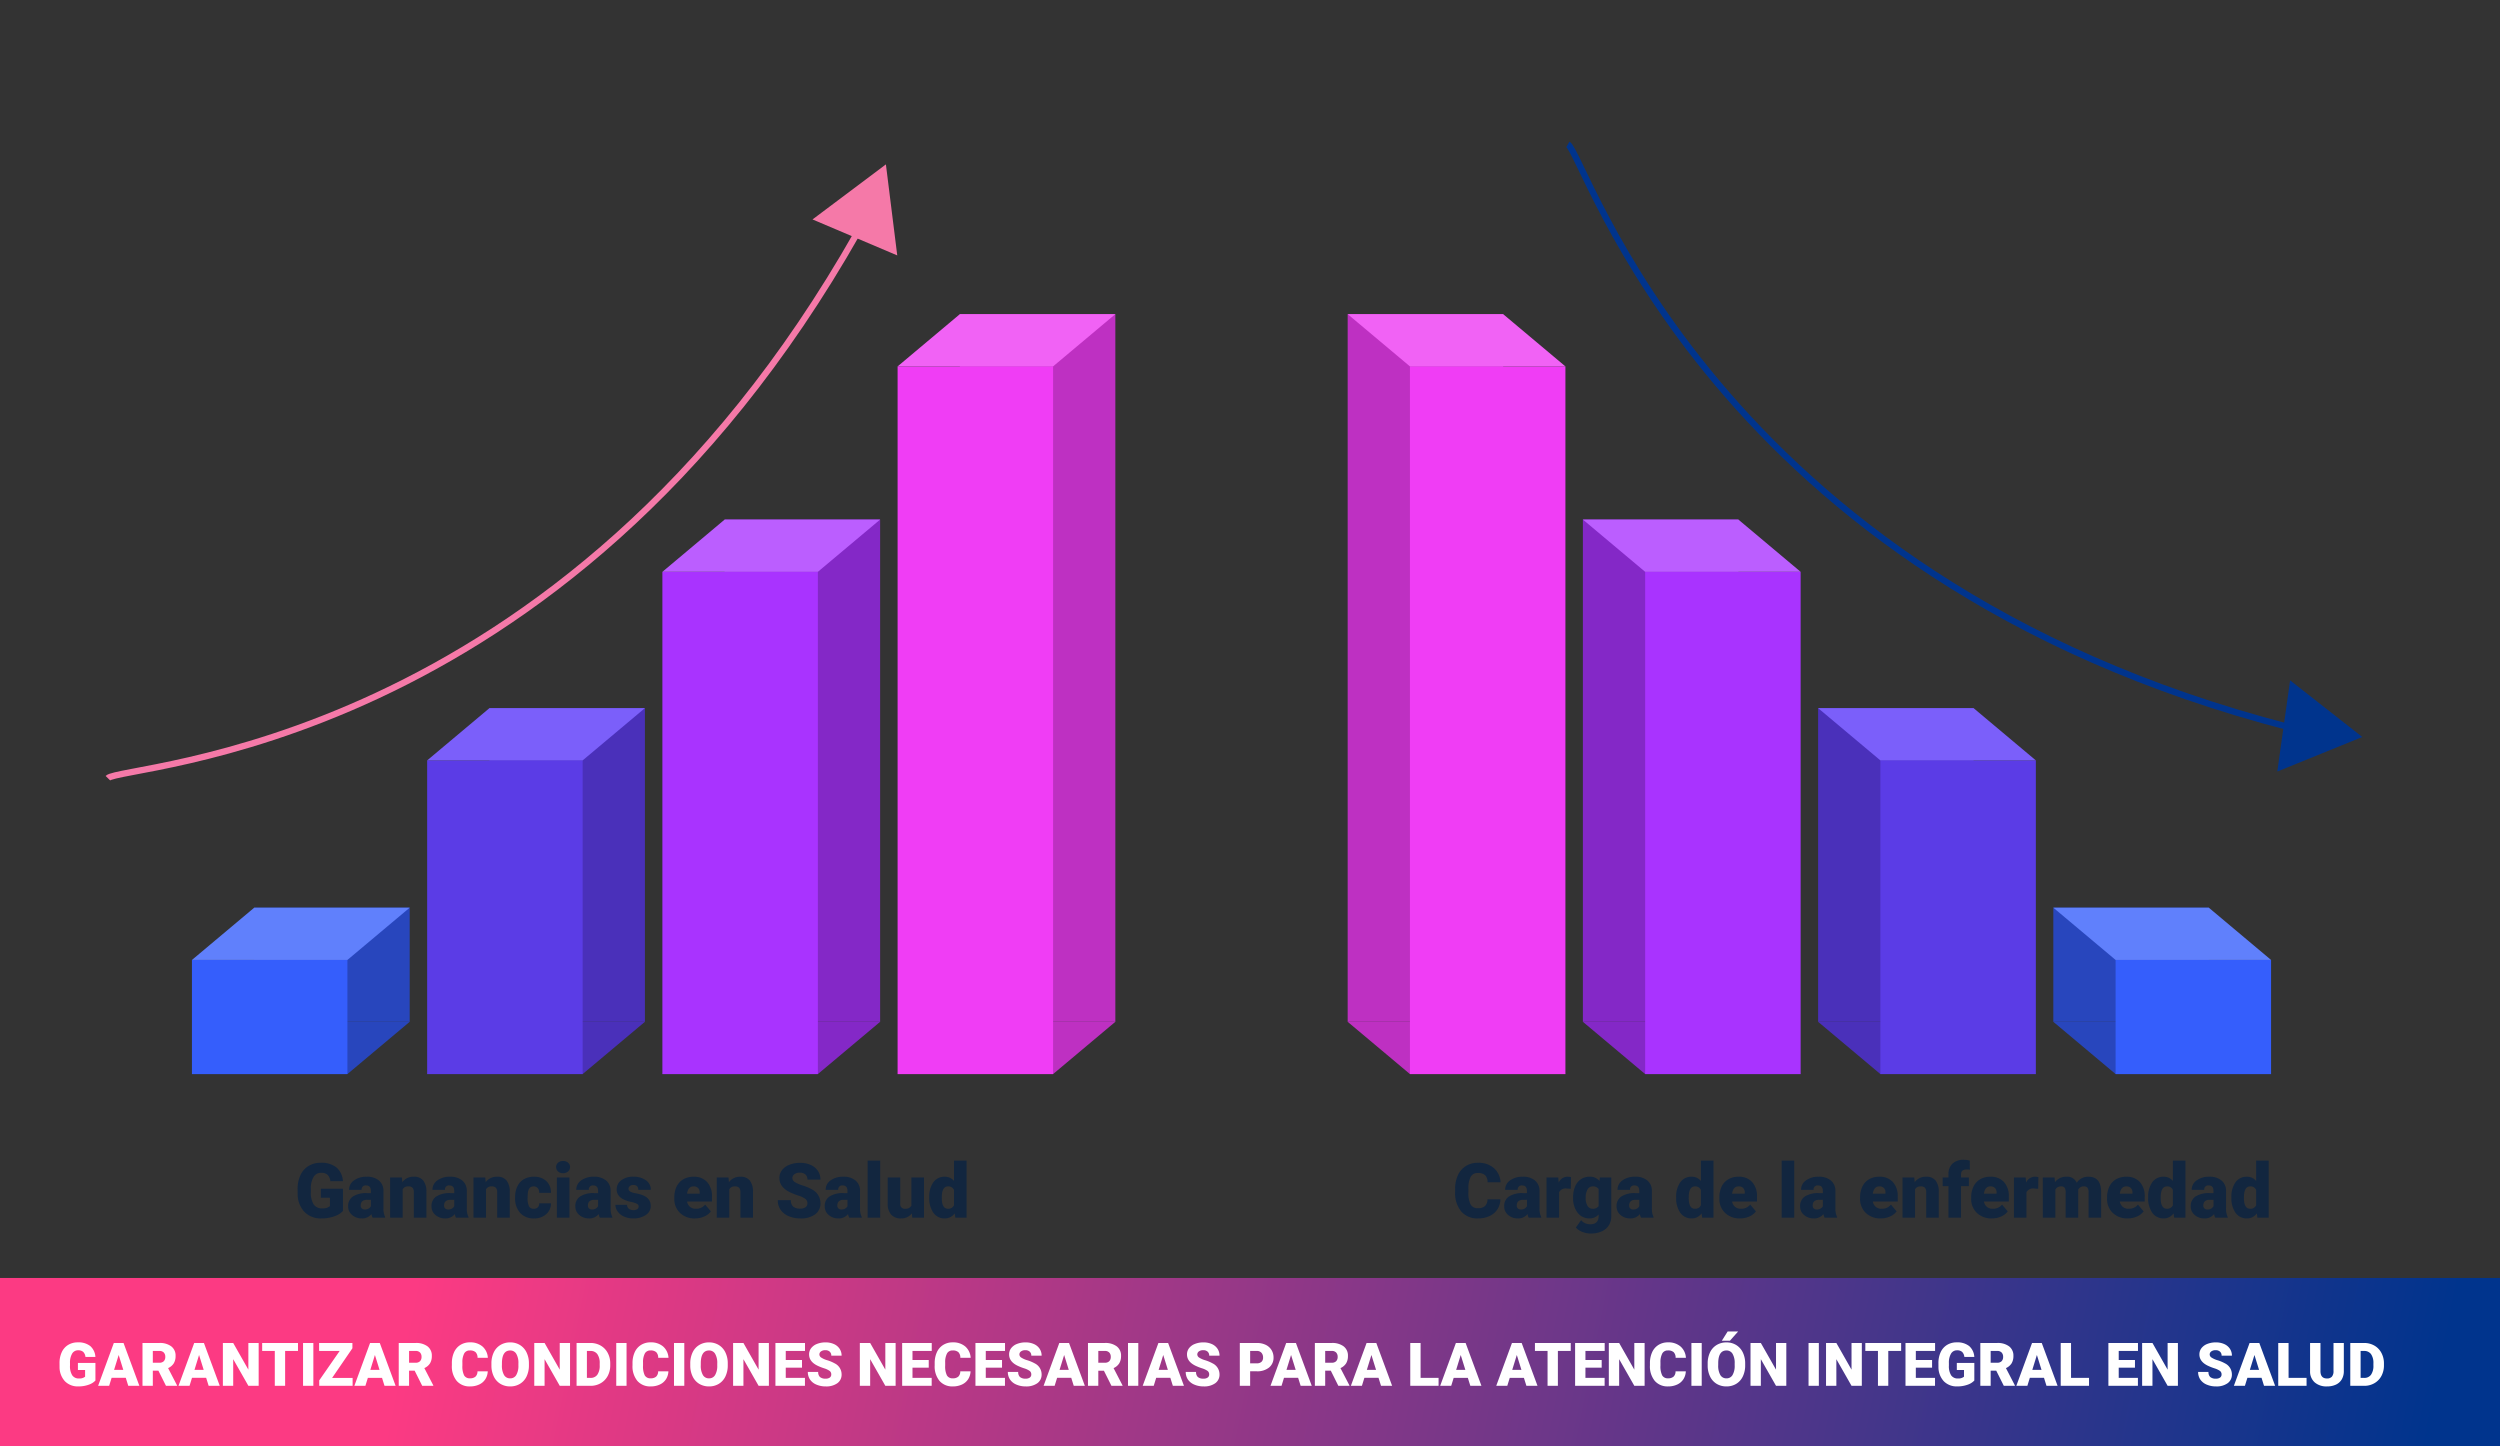 <svg xmlns="http://www.w3.org/2000/svg" xmlns:xlink="http://www.w3.org/1999/xlink" width="788" height="455.814" viewBox="0 0 788 455.814">
  <rect x="0" y="0" width="788" height="455.814" fill="#333333" stroke="none"/>
  <defs>
    <linearGradient id="linear-gradient" x1="0.971" y1="0.692" x2="0.16" y2="0.681" gradientUnits="objectBoundingBox">
      <stop offset="0" stop-color="#00348d"/>
      <stop offset="1" stop-color="#fc3a83"/>
    </linearGradient>
  </defs>
  <g id="Grupo_24237" data-name="Grupo 24237" transform="translate(-289 -552.186)">
    <g id="Grupo_23515" data-name="Grupo 23515" transform="translate(167.443 528.175)">
      <path id="Trazado_9161" data-name="Trazado 9161" d="M250.69,248.49H201.685l-19.628,16.476h49.005Z" transform="translate(0 97.592)" fill="#2846bd"/>
      <rect id="Rectángulo_5580" data-name="Rectángulo 5580" width="49.005" height="35.971" transform="translate(201.685 310.111)" fill="#2846bd"/>
      <rect id="Rectángulo_5581" data-name="Rectángulo 5581" width="49.005" height="35.971" transform="translate(182.057 326.587)" fill="#355efc"/>
      <path id="Trazado_9162" data-name="Trazado 9162" d="M250.69,228.257H201.685l-19.628,16.476h49.005Z" transform="translate(0 81.855)" fill="#6080fc"/>
      <path id="Trazado_9163" data-name="Trazado 9163" d="M292.393,248.49H243.388L223.76,264.965h49.005Z" transform="translate(32.438 97.592)" fill="#4a30ba"/>
      <rect id="Rectángulo_5582" data-name="Rectángulo 5582" width="49.005" height="98.869" transform="translate(275.826 247.213)" fill="#4a30ba"/>
      <rect id="Rectángulo_5583" data-name="Rectángulo 5583" width="49.005" height="98.869" transform="translate(256.198 263.688)" fill="#5b3ce6"/>
      <path id="Trazado_9164" data-name="Trazado 9164" d="M292.393,192.878H243.388L223.76,209.353h49.005Z" transform="translate(32.438 54.335)" fill="#7b5ffa"/>
      <path id="Trazado_9165" data-name="Trazado 9165" d="M334.1,248.49H285.091l-19.628,16.476h49.005Z" transform="translate(64.877 97.592)" fill="#8428c7"/>
      <rect id="Rectángulo_5584" data-name="Rectángulo 5584" width="49.005" height="158.306" transform="translate(349.968 187.776)" fill="#8428c7"/>
      <rect id="Rectángulo_5585" data-name="Rectángulo 5585" width="49.005" height="158.306" transform="translate(330.34 204.252)" fill="#a933ff"/>
      <path id="Trazado_9166" data-name="Trazado 9166" d="M334.1,159.446H285.091l-19.628,16.476h49.005Z" transform="translate(64.877 28.33)" fill="#bb5eff"/>
      <path id="Trazado_9167" data-name="Trazado 9167" d="M375.8,248.49H326.794l-19.628,16.476h49.005Z" transform="translate(97.315 97.592)" fill="#be30c2"/>
      <rect id="Rectángulo_5586" data-name="Rectángulo 5586" width="49.005" height="223.058" transform="translate(424.109 123.024)" fill="#be30c2"/>
      <rect id="Rectángulo_5587" data-name="Rectángulo 5587" width="49.005" height="223.058" transform="translate(404.481 139.5)" fill="#f03df5"/>
      <path id="Trazado_9168" data-name="Trazado 9168" d="M375.8,123.024H326.794L307.166,139.5h49.005Z" transform="translate(97.315 0)" fill="#f162f5"/>
    </g>
    <g id="Grupo_23516" data-name="Grupo 23516" transform="translate(713.785 651.199)">
      <path id="Trazado_9161-2" data-name="Trazado 9161" d="M182.057,248.49h49.005l19.628,16.476H201.685Z" transform="translate(40.367 -25.432)" fill="#2846bd"/>
      <rect id="Rectángulo_5580-2" data-name="Rectángulo 5580" width="49.005" height="35.971" transform="translate(222.424 187.087)" fill="#2846bd"/>
      <rect id="Rectángulo_5581-2" data-name="Rectángulo 5581" width="49.005" height="35.971" transform="translate(242.052 203.563)" fill="#355efc"/>
      <path id="Trazado_9162-2" data-name="Trazado 9162" d="M182.057,228.257h49.005l19.628,16.476H201.685Z" transform="translate(40.367 -41.17)" fill="#6080fc"/>
      <path id="Trazado_9163-2" data-name="Trazado 9163" d="M223.76,248.49h49.005l19.628,16.476H243.388Z" transform="translate(-75.477 -25.432)" fill="#4a30ba"/>
      <rect id="Rectángulo_5582-2" data-name="Rectángulo 5582" width="49.005" height="98.869" transform="translate(148.283 124.188)" fill="#4a30ba"/>
      <rect id="Rectángulo_5583-2" data-name="Rectángulo 5583" width="49.005" height="98.869" transform="translate(167.911 140.664)" fill="#5b3ce6"/>
      <path id="Trazado_9164-2" data-name="Trazado 9164" d="M223.76,192.878h49.005l19.628,16.476H243.388Z" transform="translate(-75.477 -68.689)" fill="#7b5ffa"/>
      <path id="Trazado_9165-2" data-name="Trazado 9165" d="M265.463,248.49h49.005L334.1,264.965H285.091Z" transform="translate(-191.321 -25.432)" fill="#8428c7"/>
      <rect id="Rectángulo_5584-2" data-name="Rectángulo 5584" width="49.005" height="158.305" transform="translate(74.141 64.752)" fill="#8428c7"/>
      <rect id="Rectángulo_5585-2" data-name="Rectángulo 5585" width="49.005" height="158.305" transform="translate(93.77 81.228)" fill="#a933ff"/>
      <path id="Trazado_9166-2" data-name="Trazado 9166" d="M265.463,159.446h49.005L334.1,175.922H285.091Z" transform="translate(-191.321 -94.694)" fill="#bb5eff"/>
      <path id="Trazado_9167-2" data-name="Trazado 9167" d="M307.166,248.49h49.005L375.8,264.965H326.794Z" transform="translate(-307.166 -25.432)" fill="#be30c2"/>
      <rect id="Rectángulo_5586-2" data-name="Rectángulo 5586" width="49.005" height="223.057" transform="translate(0 0)" fill="#be30c2"/>
      <rect id="Rectángulo_5587-2" data-name="Rectángulo 5587" width="49.005" height="223.057" transform="translate(19.628 16.476)" fill="#f03df5"/>
      <path id="Trazado_9168-2" data-name="Trazado 9168" d="M307.166,123.024h49.005L375.8,139.5H326.794Z" transform="translate(-307.166 -123.024)" fill="#f162f5"/>
    </g>
    <path id="Trazado_10422" data-name="Trazado 10422" d="M15.258-2.109A6.614,6.614,0,0,1,12.48-.41,11.979,11.979,0,0,1,8.473.234,7.146,7.146,0,0,1,3.117-1.816,8.3,8.3,0,0,1,.973-7.523L.961-9a10.182,10.182,0,0,1,.891-4.4A6.614,6.614,0,0,1,4.4-16.295a7.21,7.21,0,0,1,3.838-1.014,7.559,7.559,0,0,1,4.951,1.459A6.182,6.182,0,0,1,15.246-11.5H11.285a3.235,3.235,0,0,0-.914-2.039,2.949,2.949,0,0,0-1.992-.609,2.684,2.684,0,0,0-2.391,1.313,7.008,7.008,0,0,0-.855,3.75v1.031a6.86,6.86,0,0,0,.873,3.838A3.088,3.088,0,0,0,8.754-2.93a3.456,3.456,0,0,0,2.391-.715V-6.293H8.285V-9.117h6.973ZM24.609,0a4.459,4.459,0,0,1-.375-1.137A3.672,3.672,0,0,1,21.188.234,4.5,4.5,0,0,1,18.141-.85a3.45,3.45,0,0,1-1.254-2.725A3.546,3.546,0,0,1,18.41-6.691a7.761,7.761,0,0,1,4.43-1.055h1.219v-.668q0-1.746-1.512-1.746a1.233,1.233,0,0,0-1.406,1.383H17.191a3.546,3.546,0,0,1,1.564-2.988,6.569,6.569,0,0,1,3.99-1.148,5.764,5.764,0,0,1,3.832,1.184A4.115,4.115,0,0,1,28.02-8.484v5.613A5.748,5.748,0,0,0,28.559-.2V0ZM22.137-2.578a2.2,2.2,0,0,0,1.225-.316,1.983,1.983,0,0,0,.7-.715V-5.637H22.91q-2.062,0-2.062,1.852a1.131,1.131,0,0,0,.363.873A1.315,1.315,0,0,0,22.137-2.578Zm11.7-10.1.129,1.488a4.3,4.3,0,0,1,3.621-1.723,3.618,3.618,0,0,1,2.959,1.184,5.635,5.635,0,0,1,1.014,3.563V0H37.594V-8a2.14,2.14,0,0,0-.387-1.412A1.789,1.789,0,0,0,35.8-9.867a1.883,1.883,0,0,0-1.723.914V0H30.129V-12.68ZM50.883,0a4.459,4.459,0,0,1-.375-1.137A3.672,3.672,0,0,1,47.461.234,4.5,4.5,0,0,1,44.414-.85,3.45,3.45,0,0,1,43.16-3.574a3.546,3.546,0,0,1,1.523-3.117,7.761,7.761,0,0,1,4.43-1.055h1.219v-.668q0-1.746-1.512-1.746a1.233,1.233,0,0,0-1.406,1.383H43.465a3.546,3.546,0,0,1,1.564-2.988,6.569,6.569,0,0,1,3.99-1.148,5.764,5.764,0,0,1,3.832,1.184,4.115,4.115,0,0,1,1.441,3.246v5.613A5.748,5.748,0,0,0,54.832-.2V0ZM48.41-2.578a2.2,2.2,0,0,0,1.225-.316,1.983,1.983,0,0,0,.7-.715V-5.637H49.184q-2.062,0-2.062,1.852a1.131,1.131,0,0,0,.363.873A1.315,1.315,0,0,0,48.41-2.578Zm11.7-10.1.129,1.488a4.3,4.3,0,0,1,3.621-1.723,3.618,3.618,0,0,1,2.959,1.184,5.635,5.635,0,0,1,1.014,3.563V0H63.867V-8a2.14,2.14,0,0,0-.387-1.412,1.789,1.789,0,0,0-1.406-.451,1.883,1.883,0,0,0-1.723.914V0H56.4V-12.68Zm15.27,9.867a1.756,1.756,0,0,0,1.289-.451,1.654,1.654,0,0,0,.445-1.26h3.7A4.384,4.384,0,0,1,79.318-1.1,5.558,5.558,0,0,1,75.469.234,5.627,5.627,0,0,1,71.109-1.5a6.834,6.834,0,0,1-1.594-4.8v-.164a7.723,7.723,0,0,1,.709-3.393,5.162,5.162,0,0,1,2.045-2.262,6.1,6.1,0,0,1,3.164-.791,5.488,5.488,0,0,1,3.926,1.371,4.863,4.863,0,0,1,1.453,3.715h-3.7a2.168,2.168,0,0,0-.48-1.512,1.658,1.658,0,0,0-1.289-.527q-1.535,0-1.793,1.957A13.809,13.809,0,0,0,73.465-6.2a5.424,5.424,0,0,0,.457,2.648A1.582,1.582,0,0,0,75.375-2.812ZM86.648,0H82.688V-12.68h3.961Zm-4.2-15.949a1.763,1.763,0,0,1,.609-1.383,2.3,2.3,0,0,1,1.582-.539,2.3,2.3,0,0,1,1.582.539,1.763,1.763,0,0,1,.609,1.383,1.763,1.763,0,0,1-.609,1.383,2.3,2.3,0,0,1-1.582.539,2.3,2.3,0,0,1-1.582-.539A1.763,1.763,0,0,1,82.453-15.949ZM96.223,0a4.459,4.459,0,0,1-.375-1.137A3.672,3.672,0,0,1,92.8.234,4.5,4.5,0,0,1,89.754-.85,3.45,3.45,0,0,1,88.5-3.574a3.546,3.546,0,0,1,1.523-3.117,7.761,7.761,0,0,1,4.43-1.055h1.219v-.668q0-1.746-1.512-1.746a1.233,1.233,0,0,0-1.406,1.383H88.8a3.546,3.546,0,0,1,1.564-2.988,6.569,6.569,0,0,1,3.99-1.148,5.764,5.764,0,0,1,3.832,1.184,4.115,4.115,0,0,1,1.441,3.246v5.613A5.748,5.748,0,0,0,100.172-.2V0ZM93.75-2.578a2.2,2.2,0,0,0,1.225-.316,1.983,1.983,0,0,0,.7-.715V-5.637H94.523q-2.062,0-2.062,1.852a1.131,1.131,0,0,0,.363.873A1.315,1.315,0,0,0,93.75-2.578Zm14.707-.984a.912.912,0,0,0-.527-.809,8.021,8.021,0,0,0-2-.633,9.138,9.138,0,0,1-2.437-.861,4.083,4.083,0,0,1-1.465-1.295,3.092,3.092,0,0,1-.5-1.746,3.5,3.5,0,0,1,1.441-2.877,5.938,5.938,0,0,1,3.773-1.131,6.579,6.579,0,0,1,4.031,1.137,3.555,3.555,0,0,1,1.523,2.988h-3.961q0-1.523-1.605-1.523a1.591,1.591,0,0,0-1.043.346,1.07,1.07,0,0,0-.422.861.982.982,0,0,0,.516.855,4.872,4.872,0,0,0,1.646.539,14.228,14.228,0,0,1,1.986.5q2.859.984,2.859,3.527a3.321,3.321,0,0,1-1.541,2.824,6.758,6.758,0,0,1-3.99,1.09,6.9,6.9,0,0,1-2.906-.586,4.86,4.86,0,0,1-1.992-1.594,3.609,3.609,0,0,1-.715-2.121h3.691a1.526,1.526,0,0,0,.586,1.283,2.41,2.41,0,0,0,1.441.4,1.9,1.9,0,0,0,1.213-.328A1.05,1.05,0,0,0,108.457-3.562Zm17.766,3.8a6.518,6.518,0,0,1-4.723-1.74,6.009,6.009,0,0,1-1.8-4.529v-.328a7.787,7.787,0,0,1,.721-3.434,5.274,5.274,0,0,1,2.1-2.3,6.35,6.35,0,0,1,3.281-.814,5.489,5.489,0,0,1,4.219,1.658,6.516,6.516,0,0,1,1.547,4.623V-5.1h-7.852a2.846,2.846,0,0,0,.926,1.676,2.755,2.755,0,0,0,1.852.609,3.549,3.549,0,0,0,2.93-1.312l1.8,2.133a5.045,5.045,0,0,1-2.092,1.623A7.069,7.069,0,0,1,126.223.234Zm-.445-10.1q-1.734,0-2.062,2.3H127.7v-.3a1.956,1.956,0,0,0-.48-1.471A1.912,1.912,0,0,0,125.777-9.867Zm11-2.812.129,1.488a4.3,4.3,0,0,1,3.621-1.723,3.618,3.618,0,0,1,2.959,1.184A5.635,5.635,0,0,1,144.5-8.168V0h-3.961V-8a2.14,2.14,0,0,0-.387-1.412,1.789,1.789,0,0,0-1.406-.451,1.883,1.883,0,0,0-1.723.914V0h-3.949V-12.68Zm24.867,8.145a1.69,1.69,0,0,0-.639-1.406,7.938,7.938,0,0,0-2.244-1.043,21.53,21.53,0,0,1-2.625-1.043q-3.316-1.629-3.316-4.477a4.014,4.014,0,0,1,.826-2.5,5.344,5.344,0,0,1,2.338-1.687,9.1,9.1,0,0,1,3.4-.6,7.958,7.958,0,0,1,3.3.656,5.223,5.223,0,0,1,2.268,1.869A4.881,4.881,0,0,1,165.762-12h-4.1a2.063,2.063,0,0,0-.639-1.617,2.489,2.489,0,0,0-1.729-.574,2.807,2.807,0,0,0-1.74.486,1.492,1.492,0,0,0-.639,1.236,1.5,1.5,0,0,0,.7,1.189,8.867,8.867,0,0,0,2.473,1.1A15.147,15.147,0,0,1,163-8.953a4.884,4.884,0,0,1,2.766,4.395,4.166,4.166,0,0,1-1.687,3.516A7.506,7.506,0,0,1,159.445.234a9.184,9.184,0,0,1-3.756-.744,5.663,5.663,0,0,1-2.531-2.039,5.313,5.313,0,0,1-.85-2.982h4.125a2.617,2.617,0,0,0,.709,2.021,3.351,3.351,0,0,0,2.3.65,2.647,2.647,0,0,0,1.611-.439A1.45,1.45,0,0,0,161.648-4.535ZM174.832,0a4.459,4.459,0,0,1-.375-1.137A3.672,3.672,0,0,1,171.41.234,4.5,4.5,0,0,1,168.363-.85a3.45,3.45,0,0,1-1.254-2.725,3.546,3.546,0,0,1,1.523-3.117,7.761,7.761,0,0,1,4.43-1.055h1.219v-.668q0-1.746-1.512-1.746a1.233,1.233,0,0,0-1.406,1.383h-3.949a3.546,3.546,0,0,1,1.564-2.988,6.569,6.569,0,0,1,3.99-1.148A5.764,5.764,0,0,1,176.8-11.73a4.115,4.115,0,0,1,1.441,3.246v5.613A5.748,5.748,0,0,0,178.781-.2V0Zm-2.473-2.578a2.2,2.2,0,0,0,1.225-.316,1.983,1.983,0,0,0,.7-.715V-5.637h-1.148q-2.062,0-2.062,1.852a1.131,1.131,0,0,0,.363.873A1.315,1.315,0,0,0,172.359-2.578ZM184.594,0h-3.961V-18h3.961Zm9.984-1.371A4.072,4.072,0,0,1,191.191.234a3.993,3.993,0,0,1-3.158-1.213,5.1,5.1,0,0,1-1.072-3.486V-12.68h3.949v8.238a1.419,1.419,0,0,0,1.582,1.629,2.064,2.064,0,0,0,1.934-.973V-12.68H198.4V0h-3.7Zm5.484-5.062a7.746,7.746,0,0,1,1.3-4.746A4.282,4.282,0,0,1,205-12.914a3.641,3.641,0,0,1,2.859,1.336V-18h3.961V0h-3.551l-.2-1.359A3.739,3.739,0,0,1,204.973.234,4.274,4.274,0,0,1,201.387-1.5,7.991,7.991,0,0,1,200.063-6.434Zm3.949.246q0,3.375,1.969,3.375a1.944,1.944,0,0,0,1.875-1.1V-8.742A1.892,1.892,0,0,0,206-9.867q-1.828,0-1.98,2.953Z" transform="translate(381.844 936)" fill="#12263f"/>
    <path id="Trazado_10423" data-name="Trazado 10423" d="M15.094-5.777a6.231,6.231,0,0,1-.961,3.146A5.8,5.8,0,0,1,11.666-.516a8.4,8.4,0,0,1-3.627.75,6.7,6.7,0,0,1-5.3-2.191A9.048,9.048,0,0,1,.809-8.145v-.844a10.328,10.328,0,0,1,.873-4.389A6.615,6.615,0,0,1,4.2-16.283a7.013,7.013,0,0,1,3.8-1.025,7.354,7.354,0,0,1,4.992,1.635,6.459,6.459,0,0,1,2.145,4.506h-4.1a3.056,3.056,0,0,0-.785-2.238,3.229,3.229,0,0,0-2.25-.68,2.457,2.457,0,0,0-2.25,1.148,7.381,7.381,0,0,0-.75,3.668v1.207a8.167,8.167,0,0,0,.686,3.9A2.509,2.509,0,0,0,8.039-2.988a3.159,3.159,0,0,0,2.168-.668A2.835,2.835,0,0,0,11-5.777ZM24,0a4.459,4.459,0,0,1-.375-1.137A3.672,3.672,0,0,1,20.578.234,4.5,4.5,0,0,1,17.531-.85a3.45,3.45,0,0,1-1.254-2.725A3.546,3.546,0,0,1,17.8-6.691a7.761,7.761,0,0,1,4.43-1.055h1.219v-.668q0-1.746-1.512-1.746a1.233,1.233,0,0,0-1.406,1.383H16.582a3.546,3.546,0,0,1,1.564-2.988,6.569,6.569,0,0,1,3.99-1.148,5.764,5.764,0,0,1,3.832,1.184A4.115,4.115,0,0,1,27.41-8.484v5.613A5.748,5.748,0,0,0,27.949-.2V0ZM21.527-2.578a2.2,2.2,0,0,0,1.225-.316,1.983,1.983,0,0,0,.7-.715V-5.637H22.3q-2.062,0-2.062,1.852a1.131,1.131,0,0,0,.363.873A1.315,1.315,0,0,0,21.527-2.578ZM37.266-9.105l-1.3-.094a2.336,2.336,0,0,0-2.391,1.172V0H29.625V-12.68h3.7l.129,1.629a3.058,3.058,0,0,1,2.777-1.863,3.851,3.851,0,0,1,1.1.141ZM38-6.434a8.561,8.561,0,0,1,.633-3.4,5.094,5.094,0,0,1,1.816-2.279,4.788,4.788,0,0,1,2.754-.8A3.807,3.807,0,0,1,46.3-11.578l.141-1.1h3.586V-.48a5.346,5.346,0,0,1-.779,2.912,5,5,0,0,1-2.256,1.9,8.292,8.292,0,0,1-3.422.662,7.153,7.153,0,0,1-2.7-.527,4.876,4.876,0,0,1-2-1.371L40.523.773a3.621,3.621,0,0,0,2.906,1.3q2.625,0,2.625-2.7v-.4A3.708,3.708,0,0,1,43.184.234a4.583,4.583,0,0,1-3.75-1.775A7.356,7.356,0,0,1,38-6.293Zm3.961.246a4.511,4.511,0,0,0,.586,2.467,1.849,1.849,0,0,0,1.641.908,2.1,2.1,0,0,0,1.863-.855V-9a2.045,2.045,0,0,0-1.84-.867,1.861,1.861,0,0,0-1.652.943A5.144,5.144,0,0,0,41.965-6.187ZM59.414,0a4.459,4.459,0,0,1-.375-1.137A3.672,3.672,0,0,1,55.992.234,4.5,4.5,0,0,1,52.945-.85a3.45,3.45,0,0,1-1.254-2.725,3.546,3.546,0,0,1,1.523-3.117,7.761,7.761,0,0,1,4.43-1.055h1.219v-.668q0-1.746-1.512-1.746a1.233,1.233,0,0,0-1.406,1.383H52a3.546,3.546,0,0,1,1.564-2.988,6.569,6.569,0,0,1,3.99-1.148,5.764,5.764,0,0,1,3.832,1.184,4.115,4.115,0,0,1,1.441,3.246v5.613A5.748,5.748,0,0,0,63.363-.2V0ZM56.941-2.578a2.2,2.2,0,0,0,1.225-.316,1.983,1.983,0,0,0,.7-.715V-5.637H57.715q-2.062,0-2.062,1.852a1.131,1.131,0,0,0,.363.873A1.315,1.315,0,0,0,56.941-2.578ZM70.488-6.434a7.746,7.746,0,0,1,1.3-4.746,4.282,4.282,0,0,1,3.633-1.734,3.641,3.641,0,0,1,2.859,1.336V-18h3.961V0H78.691l-.2-1.359A3.739,3.739,0,0,1,75.4.234,4.274,4.274,0,0,1,71.813-1.5,7.991,7.991,0,0,1,70.488-6.434Zm3.949.246q0,3.375,1.969,3.375a1.944,1.944,0,0,0,1.875-1.1V-8.742A1.892,1.892,0,0,0,76.43-9.867q-1.828,0-1.98,2.953ZM90.621.234A6.518,6.518,0,0,1,85.9-1.506a6.009,6.009,0,0,1-1.8-4.529v-.328A7.787,7.787,0,0,1,84.814-9.8a5.274,5.274,0,0,1,2.1-2.3,6.35,6.35,0,0,1,3.281-.814,5.489,5.489,0,0,1,4.219,1.658,6.516,6.516,0,0,1,1.547,4.623V-5.1H88.113a2.846,2.846,0,0,0,.926,1.676,2.755,2.755,0,0,0,1.852.609,3.549,3.549,0,0,0,2.93-1.312l1.8,2.133A5.045,5.045,0,0,1,93.533-.369,7.069,7.069,0,0,1,90.621.234Zm-.445-10.1q-1.734,0-2.062,2.3H92.1v-.3a1.956,1.956,0,0,0-.48-1.471A1.912,1.912,0,0,0,90.176-9.867ZM107.7,0h-3.961V-18H107.7Zm9.574,0a4.459,4.459,0,0,1-.375-1.137A3.672,3.672,0,0,1,113.848.234,4.5,4.5,0,0,1,110.8-.85a3.45,3.45,0,0,1-1.254-2.725,3.546,3.546,0,0,1,1.523-3.117,7.761,7.761,0,0,1,4.43-1.055h1.219v-.668q0-1.746-1.512-1.746A1.233,1.233,0,0,0,113.8-8.777h-3.949a3.546,3.546,0,0,1,1.564-2.988,6.569,6.569,0,0,1,3.99-1.148,5.764,5.764,0,0,1,3.832,1.184,4.115,4.115,0,0,1,1.441,3.246v5.613A5.748,5.748,0,0,0,121.219-.2V0ZM114.8-2.578a2.2,2.2,0,0,0,1.225-.316,1.983,1.983,0,0,0,.7-.715V-5.637H115.57q-2.062,0-2.062,1.852a1.131,1.131,0,0,0,.363.873A1.315,1.315,0,0,0,114.8-2.578ZM134.977.234a6.518,6.518,0,0,1-4.723-1.74,6.009,6.009,0,0,1-1.8-4.529v-.328A7.787,7.787,0,0,1,129.17-9.8a5.274,5.274,0,0,1,2.1-2.3,6.35,6.35,0,0,1,3.281-.814,5.489,5.489,0,0,1,4.219,1.658,6.516,6.516,0,0,1,1.547,4.623V-5.1h-7.852a2.846,2.846,0,0,0,.926,1.676,2.755,2.755,0,0,0,1.852.609,3.549,3.549,0,0,0,2.93-1.312l1.8,2.133a5.045,5.045,0,0,1-2.092,1.623A7.069,7.069,0,0,1,134.977.234Zm-.445-10.1q-1.734,0-2.062,2.3h3.984v-.3a1.956,1.956,0,0,0-.48-1.471A1.912,1.912,0,0,0,134.531-9.867Zm11-2.812.129,1.488a4.3,4.3,0,0,1,3.621-1.723,3.618,3.618,0,0,1,2.959,1.184,5.635,5.635,0,0,1,1.014,3.563V0H149.3V-8a2.14,2.14,0,0,0-.387-1.412,1.789,1.789,0,0,0-1.406-.451,1.883,1.883,0,0,0-1.723.914V0h-3.949V-12.68ZM156.316,0V-9.937h-1.84V-12.68h1.84v-1.008a4.381,4.381,0,0,1,1.277-3.363,5.047,5.047,0,0,1,3.586-1.2,7.853,7.853,0,0,1,1.852.246l.012,2.906a3.608,3.608,0,0,0-.973-.105q-1.793,0-1.793,1.547v.973h2.473v2.742h-2.473V0Zm13.676.234a6.518,6.518,0,0,1-4.723-1.74,6.009,6.009,0,0,1-1.8-4.529v-.328a7.787,7.787,0,0,1,.721-3.434,5.274,5.274,0,0,1,2.1-2.3,6.35,6.35,0,0,1,3.281-.814,5.489,5.489,0,0,1,4.219,1.658,6.516,6.516,0,0,1,1.547,4.623V-5.1h-7.852a2.846,2.846,0,0,0,.926,1.676,2.755,2.755,0,0,0,1.852.609,3.549,3.549,0,0,0,2.93-1.312L175-1.992A5.045,5.045,0,0,1,172.9-.369,7.069,7.069,0,0,1,169.992.234Zm-.445-10.1q-1.734,0-2.062,2.3h3.984v-.3a1.956,1.956,0,0,0-.48-1.471A1.912,1.912,0,0,0,169.547-9.867Zm15.047.762-1.3-.094A2.336,2.336,0,0,0,180.9-8.027V0h-3.949V-12.68h3.7l.129,1.629a3.058,3.058,0,0,1,2.777-1.863,3.851,3.851,0,0,1,1.1.141Zm5.156-3.574.129,1.488a4.36,4.36,0,0,1,3.621-1.723A3.21,3.21,0,0,1,196.746-11a4.22,4.22,0,0,1,3.727-1.91q3.855,0,3.961,4.664V0h-3.961V-8a2.417,2.417,0,0,0-.328-1.418,1.4,1.4,0,0,0-1.2-.445A1.871,1.871,0,0,0,197.2-8.824l.012.164V0h-3.961V-7.98a2.541,2.541,0,0,0-.316-1.441,1.393,1.393,0,0,0-1.207-.445A1.894,1.894,0,0,0,190-8.824V0h-3.949V-12.68ZM212.824.234a6.518,6.518,0,0,1-4.723-1.74,6.009,6.009,0,0,1-1.8-4.529v-.328a7.787,7.787,0,0,1,.721-3.434,5.274,5.274,0,0,1,2.1-2.3,6.35,6.35,0,0,1,3.281-.814,5.489,5.489,0,0,1,4.219,1.658,6.516,6.516,0,0,1,1.547,4.623V-5.1h-7.852a2.846,2.846,0,0,0,.926,1.676,2.755,2.755,0,0,0,1.852.609,3.549,3.549,0,0,0,2.93-1.312l1.8,2.133a5.045,5.045,0,0,1-2.092,1.623A7.069,7.069,0,0,1,212.824.234Zm-.445-10.1q-1.734,0-2.062,2.3H214.3v-.3a1.956,1.956,0,0,0-.48-1.471A1.912,1.912,0,0,0,212.379-9.867Zm6.879,3.434a7.746,7.746,0,0,1,1.3-4.746,4.282,4.282,0,0,1,3.633-1.734,3.641,3.641,0,0,1,2.859,1.336V-18h3.961V0h-3.551l-.2-1.359A3.739,3.739,0,0,1,224.168.234,4.274,4.274,0,0,1,220.582-1.5,7.991,7.991,0,0,1,219.258-6.434Zm3.949.246q0,3.375,1.969,3.375a1.944,1.944,0,0,0,1.875-1.1V-8.742A1.892,1.892,0,0,0,225.2-9.867q-1.828,0-1.98,2.953ZM240.4,0a4.459,4.459,0,0,1-.375-1.137A3.672,3.672,0,0,1,236.977.234,4.5,4.5,0,0,1,233.93-.85a3.45,3.45,0,0,1-1.254-2.725A3.546,3.546,0,0,1,234.2-6.691a7.761,7.761,0,0,1,4.43-1.055h1.219v-.668q0-1.746-1.512-1.746a1.233,1.233,0,0,0-1.406,1.383H232.98a3.546,3.546,0,0,1,1.564-2.988,6.569,6.569,0,0,1,3.99-1.148,5.764,5.764,0,0,1,3.832,1.184,4.115,4.115,0,0,1,1.441,3.246v5.613A5.748,5.748,0,0,0,244.348-.2V0Zm-2.473-2.578a2.2,2.2,0,0,0,1.225-.316,1.983,1.983,0,0,0,.7-.715V-5.637H238.7q-2.062,0-2.062,1.852a1.131,1.131,0,0,0,.363.873A1.315,1.315,0,0,0,237.926-2.578Zm7.57-3.855a7.746,7.746,0,0,1,1.3-4.746,4.282,4.282,0,0,1,3.633-1.734,3.641,3.641,0,0,1,2.859,1.336V-18h3.961V0H253.7l-.2-1.359A3.739,3.739,0,0,1,250.406.234,4.274,4.274,0,0,1,246.82-1.5,7.991,7.991,0,0,1,245.5-6.434Zm3.949.246q0,3.375,1.969,3.375a1.944,1.944,0,0,0,1.875-1.1V-8.742a1.892,1.892,0,0,0-1.852-1.125q-1.828,0-1.98,2.953Z" transform="translate(746.844 936)" fill="#12263f"/>
    <g id="Grupo_23517" data-name="Grupo 23517" transform="translate(93.844 47)">
      <path id="Trazado_9169" data-name="Trazado 9169" d="M-12826.844-10949.536c4.411-4.479,143.208-7.579,236.349-172.084" transform="translate(13056 11700)" fill="none" stroke="#f579a8" stroke-width="2"/>
      <path id="Polígono_10" data-name="Polígono 10" d="M14.5,0,29,25H0Z" transform="matrix(0.921, 0.391, -0.391, 0.921, 461.037, 551.328)" fill="#f579a8"/>
    </g>
    <g id="Grupo_23518" data-name="Grupo 23518" transform="matrix(0.259, 0.966, -0.966, 0.259, 1448.789, 181.958)">
      <path id="Trazado_9169-2" data-name="Trazado 9169" d="M-12826.844-10949.536c4.411-4.479,143.208-7.579,236.349-172.084" transform="translate(13056 11700)" fill="none" stroke="#00348d" stroke-width="2"/>
      <path id="Polígono_10-2" data-name="Polígono 10" d="M14.5,0,29,25H0Z" transform="matrix(0.921, 0.391, -0.391, 0.921, 461.037, 551.328)" fill="#00348d"/>
    </g>
    <path id="Trazado_10424" data-name="Trazado 10424" d="M0,0H788V53H0Z" transform="translate(289 955)" fill="url(#linear-gradient)"/>
    <path id="Trazado_10425" data-name="Trazado 10425" d="M12.079-1.67A5.236,5.236,0,0,1,9.88-.325a9.483,9.483,0,0,1-3.173.51,5.657,5.657,0,0,1-4.24-1.624A6.572,6.572,0,0,1,.77-5.956L.761-7.125a8.061,8.061,0,0,1,.705-3.484A5.236,5.236,0,0,1,3.484-12.9a5.708,5.708,0,0,1,3.038-.8,5.984,5.984,0,0,1,3.92,1.155A4.894,4.894,0,0,1,12.07-9.1H8.934a2.561,2.561,0,0,0-.724-1.614A2.335,2.335,0,0,0,6.633-11.2a2.125,2.125,0,0,0-1.893,1.039A5.548,5.548,0,0,0,4.063-7.19v.816a5.431,5.431,0,0,0,.691,3.038A2.445,2.445,0,0,0,6.93-2.319a2.736,2.736,0,0,0,1.893-.566v-2.1H6.559V-7.218h5.52Zm9.565-.854H17.182L16.4,0H12.923l4.954-13.508h3.062L25.93,0h-3.5ZM17.961-5.038h2.9L19.408-9.723Zm13.972.269H30.17V0H26.914V-13.508h5.316a5.929,5.929,0,0,1,3.757,1.067,3.617,3.617,0,0,1,1.354,3.015,4.394,4.394,0,0,1-.571,2.338,4.051,4.051,0,0,1-1.786,1.5l2.82,5.446V0H34.317ZM30.17-7.283h2.06a1.851,1.851,0,0,0,1.4-.487,1.88,1.88,0,0,0,.469-1.359,1.9,1.9,0,0,0-.473-1.368,1.834,1.834,0,0,0-1.392-.5H30.17ZM46.98-2.523H42.518L41.739,0H38.26l4.954-13.508h3.062L51.267,0h-3.5ZM43.3-5.038h2.9L44.745-9.723ZM63.531,0H60.293L55.506-8.405V0H52.25V-13.508h3.256L60.284-5.1v-8.405h3.247ZM75.926-10.994H71.872V0H68.615V-10.994h-3.98v-2.514H75.926ZM80.769,0H77.521V-13.508h3.247Zm5.919-2.5h6.457V0H82.624V-1.716l6.438-9.277H82.587v-2.514H93.08v1.67Zm15.725-.019H97.95L97.171,0H93.692l4.954-13.508h3.062L106.7,0h-3.5ZM98.729-5.038h2.9l-1.457-4.685Zm13.972.269h-1.763V0h-3.256V-13.508H113a5.929,5.929,0,0,1,3.757,1.067,3.617,3.617,0,0,1,1.354,3.015,4.394,4.394,0,0,1-.571,2.338,4.051,4.051,0,0,1-1.786,1.5l2.82,5.446V0h-3.488Zm-1.763-2.514H113a1.851,1.851,0,0,0,1.4-.487,1.88,1.88,0,0,0,.469-1.359,1.9,1.9,0,0,0-.473-1.368,1.834,1.834,0,0,0-1.392-.5h-2.06Zm24.8,2.709a4.933,4.933,0,0,1-.761,2.491,4.591,4.591,0,0,1-1.953,1.675,6.647,6.647,0,0,1-2.871.594,5.3,5.3,0,0,1-4.193-1.735,7.163,7.163,0,0,1-1.531-4.9v-.668a8.176,8.176,0,0,1,.691-3.474,5.237,5.237,0,0,1,1.99-2.3,5.552,5.552,0,0,1,3.006-.812,5.822,5.822,0,0,1,3.952,1.294,5.113,5.113,0,0,1,1.7,3.567h-3.247a2.419,2.419,0,0,0-.622-1.772,2.556,2.556,0,0,0-1.781-.538,1.945,1.945,0,0,0-1.781.909,5.843,5.843,0,0,0-.594,2.9v.956a6.466,6.466,0,0,0,.543,3.089,1.986,1.986,0,0,0,1.869.928,2.5,2.5,0,0,0,1.716-.529,2.244,2.244,0,0,0,.631-1.679Zm12.979-1.9a7.966,7.966,0,0,1-.733,3.5A5.417,5.417,0,0,1,145.9-.635a5.8,5.8,0,0,1-3.075.821,5.881,5.881,0,0,1-3.062-.793,5.408,5.408,0,0,1-2.083-2.268,7.736,7.736,0,0,1-.784-3.386v-.761a8,8,0,0,1,.728-3.5,5.4,5.4,0,0,1,2.087-2.343,5.84,5.84,0,0,1,3.094-.826,5.783,5.783,0,0,1,3.062.816,5.5,5.5,0,0,1,2.092,2.324,7.771,7.771,0,0,1,.756,3.456ZM145.4-7.042a5.68,5.68,0,0,0-.673-3.057,2.157,2.157,0,0,0-1.925-1.044q-2.449,0-2.588,3.674l-.009.993a5.842,5.842,0,0,0,.659,3.052,2.154,2.154,0,0,0,1.958,1.067,2.128,2.128,0,0,0,1.9-1.048A5.683,5.683,0,0,0,145.4-6.42ZM161.676,0h-3.238l-4.787-8.405V0H150.4V-13.508h3.256L158.429-5.1v-8.405h3.247Zm2.06,0V-13.508h4.351a6.4,6.4,0,0,1,3.219.812,5.706,5.706,0,0,1,2.231,2.292,6.919,6.919,0,0,1,.812,3.317v.622a6.958,6.958,0,0,1-.784,3.326,5.731,5.731,0,0,1-2.208,2.3A6.26,6.26,0,0,1,168.18,0Zm3.256-10.994V-2.5h1.132a2.533,2.533,0,0,0,2.152-1,4.887,4.887,0,0,0,.751-2.964v-.584a4.847,4.847,0,0,0-.751-2.95,2.577,2.577,0,0,0-2.189-.993ZM179.489,0h-3.247V-13.508h3.247Zm13.192-4.574a4.933,4.933,0,0,1-.761,2.491,4.591,4.591,0,0,1-1.953,1.675A6.647,6.647,0,0,1,187.1.186,5.3,5.3,0,0,1,182.9-1.549a7.163,7.163,0,0,1-1.531-4.9v-.668a8.176,8.176,0,0,1,.691-3.474,5.237,5.237,0,0,1,1.99-2.3,5.552,5.552,0,0,1,3.006-.812,5.822,5.822,0,0,1,3.952,1.294,5.113,5.113,0,0,1,1.7,3.567h-3.247a2.419,2.419,0,0,0-.622-1.772,2.556,2.556,0,0,0-1.781-.538,1.945,1.945,0,0,0-1.781.909,5.843,5.843,0,0,0-.594,2.9v.956a6.466,6.466,0,0,0,.543,3.089,1.986,1.986,0,0,0,1.869.928,2.5,2.5,0,0,0,1.716-.529,2.244,2.244,0,0,0,.631-1.679ZM197.691,0h-3.247V-13.508h3.247Zm13.7-6.476a7.966,7.966,0,0,1-.733,3.5,5.417,5.417,0,0,1-2.083,2.343A5.8,5.8,0,0,1,205.5.186a5.881,5.881,0,0,1-3.062-.793,5.408,5.408,0,0,1-2.083-2.268,7.736,7.736,0,0,1-.784-3.386v-.761a8,8,0,0,1,.728-3.5,5.4,5.4,0,0,1,2.087-2.343,5.84,5.84,0,0,1,3.094-.826,5.783,5.783,0,0,1,3.062.816,5.5,5.5,0,0,1,2.092,2.324,7.771,7.771,0,0,1,.756,3.456Zm-3.312-.566a5.68,5.68,0,0,0-.673-3.057,2.157,2.157,0,0,0-1.925-1.044q-2.449,0-2.588,3.674l-.009.993a5.842,5.842,0,0,0,.659,3.052A2.154,2.154,0,0,0,205.5-2.356,2.128,2.128,0,0,0,207.4-3.4a5.683,5.683,0,0,0,.677-3.015ZM224.354,0h-3.238l-4.787-8.405V0h-3.256V-13.508h3.256L221.107-5.1v-8.405h3.247Zm10.437-5.724H229.67V-2.5h6.049V0h-9.305V-13.508h9.324v2.514H229.67v2.848h5.121Zm9.222,2.134a1.338,1.338,0,0,0-.506-1.113,6.284,6.284,0,0,0-1.777-.826,17.044,17.044,0,0,1-2.078-.826q-2.625-1.29-2.625-3.544a3.178,3.178,0,0,1,.654-1.981,4.23,4.23,0,0,1,1.851-1.336,7.2,7.2,0,0,1,2.69-.478,6.3,6.3,0,0,1,2.612.52,4.135,4.135,0,0,1,1.8,1.48,3.864,3.864,0,0,1,.64,2.194h-3.247a1.633,1.633,0,0,0-.506-1.28,1.971,1.971,0,0,0-1.368-.455,2.223,2.223,0,0,0-1.378.385,1.181,1.181,0,0,0-.506.979,1.189,1.189,0,0,0,.557.942,7.02,7.02,0,0,0,1.958.872,11.991,11.991,0,0,1,2.3.969,3.866,3.866,0,0,1,2.189,3.479,3.3,3.3,0,0,1-1.336,2.783A5.942,5.942,0,0,1,242.269.186,7.27,7.27,0,0,1,239.3-.4a4.483,4.483,0,0,1-2-1.614,4.206,4.206,0,0,1-.673-2.361h3.266a2.072,2.072,0,0,0,.561,1.6,2.653,2.653,0,0,0,1.823.515,2.1,2.1,0,0,0,1.276-.348A1.148,1.148,0,0,0,244.013-3.59ZM264.3,0h-3.238l-4.787-8.405V0h-3.256V-13.508h3.256L261.055-5.1v-8.405H264.3Zm10.437-5.724h-5.121V-2.5h6.049V0h-9.305V-13.508h9.324v2.514h-6.067v2.848h5.121Zm13.183,1.15a4.933,4.933,0,0,1-.761,2.491,4.591,4.591,0,0,1-1.953,1.675,6.647,6.647,0,0,1-2.871.594,5.3,5.3,0,0,1-4.193-1.735,7.163,7.163,0,0,1-1.531-4.9v-.668a8.176,8.176,0,0,1,.691-3.474,5.237,5.237,0,0,1,1.99-2.3A5.552,5.552,0,0,1,282.3-13.7a5.822,5.822,0,0,1,3.952,1.294,5.114,5.114,0,0,1,1.7,3.567H284.7a2.419,2.419,0,0,0-.622-1.772,2.556,2.556,0,0,0-1.781-.538,1.945,1.945,0,0,0-1.781.909,5.843,5.843,0,0,0-.594,2.9v.956a6.466,6.466,0,0,0,.543,3.089,1.986,1.986,0,0,0,1.869.928,2.5,2.5,0,0,0,1.716-.529,2.244,2.244,0,0,0,.631-1.679Zm9.917-1.15h-5.121V-2.5h6.049V0h-9.305V-13.508h9.324v2.514h-6.067v2.848h5.121Zm9.222,2.134a1.338,1.338,0,0,0-.506-1.113,6.284,6.284,0,0,0-1.777-.826,17.045,17.045,0,0,1-2.078-.826q-2.626-1.29-2.625-3.544a3.178,3.178,0,0,1,.654-1.981,4.23,4.23,0,0,1,1.851-1.336,7.2,7.2,0,0,1,2.69-.478,6.3,6.3,0,0,1,2.612.52,4.135,4.135,0,0,1,1.8,1.48,3.864,3.864,0,0,1,.64,2.194H307.07a1.633,1.633,0,0,0-.506-1.28,1.971,1.971,0,0,0-1.368-.455,2.222,2.222,0,0,0-1.378.385,1.181,1.181,0,0,0-.506.979,1.189,1.189,0,0,0,.557.942,7.019,7.019,0,0,0,1.958.872,11.991,11.991,0,0,1,2.3.969,3.866,3.866,0,0,1,2.189,3.479,3.3,3.3,0,0,1-1.336,2.783A5.942,5.942,0,0,1,305.317.186,7.27,7.27,0,0,1,302.344-.4a4.483,4.483,0,0,1-2-1.614,4.206,4.206,0,0,1-.673-2.361h3.266a2.072,2.072,0,0,0,.561,1.6,2.653,2.653,0,0,0,1.823.515,2.1,2.1,0,0,0,1.276-.348A1.148,1.148,0,0,0,307.061-3.59Zm12.6,1.067H315.2L314.418,0h-3.479l4.954-13.508h3.062L323.946,0h-3.5Zm-3.683-2.514h2.9l-1.457-4.685Zm13.972.269h-1.763V0h-3.256V-13.508h5.316A5.929,5.929,0,0,1,334-12.441a3.617,3.617,0,0,1,1.354,3.015,4.394,4.394,0,0,1-.571,2.338A4.051,4.051,0,0,1,333-5.585l2.82,5.446V0h-3.488Zm-1.763-2.514h2.06a1.851,1.851,0,0,0,1.4-.487,1.88,1.88,0,0,0,.469-1.359,1.9,1.9,0,0,0-.473-1.368,1.834,1.834,0,0,0-1.392-.5h-2.06ZM340.793,0h-3.247V-13.508h3.247Zm10.1-2.523h-4.462L345.655,0h-3.479l4.954-13.508h3.062L355.183,0h-3.5Zm-3.683-2.514h2.9l-1.457-4.685Zm15.92,1.447a1.338,1.338,0,0,0-.506-1.113,6.284,6.284,0,0,0-1.777-.826,17.045,17.045,0,0,1-2.078-.826q-2.626-1.29-2.625-3.544a3.178,3.178,0,0,1,.654-1.981,4.23,4.23,0,0,1,1.851-1.336,7.2,7.2,0,0,1,2.69-.478,6.3,6.3,0,0,1,2.612.52,4.135,4.135,0,0,1,1.8,1.48,3.864,3.864,0,0,1,.64,2.194h-3.247a1.633,1.633,0,0,0-.506-1.28,1.971,1.971,0,0,0-1.368-.455,2.222,2.222,0,0,0-1.378.385,1.181,1.181,0,0,0-.506.979,1.189,1.189,0,0,0,.557.942,7.019,7.019,0,0,0,1.958.872,11.991,11.991,0,0,1,2.3.969,3.866,3.866,0,0,1,2.189,3.479,3.3,3.3,0,0,1-1.336,2.783A5.942,5.942,0,0,1,361.389.186,7.27,7.27,0,0,1,358.416-.4a4.483,4.483,0,0,1-2-1.614,4.206,4.206,0,0,1-.673-2.361H359a2.072,2.072,0,0,0,.561,1.6,2.653,2.653,0,0,0,1.823.515,2.1,2.1,0,0,0,1.276-.348A1.148,1.148,0,0,0,363.133-3.59Zm12.914-.993V0h-3.256V-13.508h5.39a6.278,6.278,0,0,1,2.741.571,4.3,4.3,0,0,1,1.846,1.624,4.434,4.434,0,0,1,.654,2.389,3.909,3.909,0,0,1-1.415,3.159,5.87,5.87,0,0,1-3.883,1.183Zm0-2.514h2.134a2.012,2.012,0,0,0,1.443-.473,1.758,1.758,0,0,0,.5-1.336,2.173,2.173,0,0,0-.51-1.512,1.807,1.807,0,0,0-1.392-.575h-2.171Zm15.131,4.574h-4.462L385.937,0h-3.479l4.954-13.508h3.062L395.465,0h-3.5ZM387.5-5.038h2.9l-1.457-4.685Zm13.972.269H399.7V0h-3.256V-13.508h5.316a5.929,5.929,0,0,1,3.757,1.067,3.617,3.617,0,0,1,1.354,3.015,4.394,4.394,0,0,1-.571,2.338,4.051,4.051,0,0,1-1.786,1.5l2.82,5.446V0h-3.488ZM399.7-7.283h2.06a1.851,1.851,0,0,0,1.4-.487,1.88,1.88,0,0,0,.469-1.359,1.9,1.9,0,0,0-.473-1.368,1.834,1.834,0,0,0-1.392-.5H399.7Zm16.811,4.759h-4.462L411.273,0h-3.479l4.954-13.508h3.062L420.8,0h-3.5Zm-3.683-2.514h2.9l-1.457-4.685ZM429.772-2.5h5.668V0h-8.925V-13.508h3.256Zm14.89-.019H440.2L439.421,0h-3.479L440.9-13.508h3.062L448.949,0h-3.5Zm-3.683-2.514h2.9l-1.457-4.685Zm21.356,2.514h-4.462L457.094,0h-3.479l4.954-13.508h3.062L466.622,0h-3.5Zm-3.683-2.514h2.9L460.1-9.723ZM477.1-10.994h-4.054V0h-3.256V-10.994h-3.98v-2.514H477.1Zm9.75,5.27h-5.121V-2.5h6.049V0h-9.305V-13.508h9.324v2.514h-6.067v2.848h5.121ZM500.382,0h-3.238l-4.787-8.405V0H489.1V-13.508h3.256L497.135-5.1v-8.405h3.247Zm12.988-4.574a4.933,4.933,0,0,1-.761,2.491,4.591,4.591,0,0,1-1.953,1.675,6.647,6.647,0,0,1-2.871.594,5.3,5.3,0,0,1-4.193-1.735,7.163,7.163,0,0,1-1.531-4.9v-.668a8.176,8.176,0,0,1,.691-3.474,5.237,5.237,0,0,1,1.99-2.3,5.552,5.552,0,0,1,3.006-.812,5.822,5.822,0,0,1,3.952,1.294,5.113,5.113,0,0,1,1.7,3.567h-3.247a2.419,2.419,0,0,0-.622-1.772,2.556,2.556,0,0,0-1.781-.538,1.945,1.945,0,0,0-1.781.909,5.843,5.843,0,0,0-.594,2.9v.956a6.466,6.466,0,0,0,.543,3.089,1.986,1.986,0,0,0,1.869.928,2.5,2.5,0,0,0,1.716-.529,2.244,2.244,0,0,0,.631-1.679ZM518.38,0h-3.247V-13.508h3.247Zm13.7-6.476a7.966,7.966,0,0,1-.733,3.5,5.417,5.417,0,0,1-2.083,2.343,5.8,5.8,0,0,1-3.075.821,5.881,5.881,0,0,1-3.062-.793,5.407,5.407,0,0,1-2.083-2.268,7.736,7.736,0,0,1-.784-3.386v-.761a8,8,0,0,1,.728-3.5,5.4,5.4,0,0,1,2.087-2.343,5.84,5.84,0,0,1,3.094-.826,5.783,5.783,0,0,1,3.062.816,5.5,5.5,0,0,1,2.092,2.324,7.771,7.771,0,0,1,.756,3.456Zm-3.312-.566A5.68,5.68,0,0,0,528.1-10.1a2.157,2.157,0,0,0-1.925-1.044q-2.449,0-2.588,3.674l-.009.993a5.842,5.842,0,0,0,.659,3.052,2.154,2.154,0,0,0,1.958,1.067,2.128,2.128,0,0,0,1.9-1.048,5.682,5.682,0,0,0,.677-3.015Zm-2.217-10.084h3.3l-2.579,2.913h-2.551ZM545.043,0h-3.238l-4.787-8.405V0h-3.256V-13.508h3.256L541.8-5.1v-8.405h3.247ZM555.3,0h-3.247V-13.508H555.3Zm13.545,0h-3.238l-4.787-8.405V0h-3.256V-13.508h3.256L565.6-5.1v-8.405h3.247Zm12.395-10.994h-4.054V0h-3.256V-10.994h-3.98v-2.514h11.291Zm9.75,5.27h-5.121V-2.5h6.049V0h-9.305V-13.508h9.324v2.514h-6.067v2.848h5.121ZM604.307-1.67a5.236,5.236,0,0,1-2.2,1.345,9.483,9.483,0,0,1-3.173.51,5.657,5.657,0,0,1-4.24-1.624A6.572,6.572,0,0,1,593-5.956l-.009-1.169a8.061,8.061,0,0,1,.705-3.484,5.235,5.235,0,0,1,2.018-2.292,5.708,5.708,0,0,1,3.038-.8,5.984,5.984,0,0,1,3.92,1.155A4.894,4.894,0,0,1,604.3-9.1h-3.136a2.561,2.561,0,0,0-.724-1.614,2.335,2.335,0,0,0-1.577-.482,2.125,2.125,0,0,0-1.893,1.039,5.548,5.548,0,0,0-.677,2.969v.816a5.431,5.431,0,0,0,.691,3.038,2.445,2.445,0,0,0,2.176,1.016,2.736,2.736,0,0,0,1.893-.566v-2.1h-2.264V-7.218h5.52Zm6.912-3.1h-1.763V0H606.2V-13.508h5.316a5.929,5.929,0,0,1,3.757,1.067,3.617,3.617,0,0,1,1.354,3.015,4.394,4.394,0,0,1-.571,2.338,4.05,4.05,0,0,1-1.786,1.5l2.82,5.446V0H613.6Zm-1.763-2.514h2.06a1.851,1.851,0,0,0,1.4-.487,1.88,1.88,0,0,0,.469-1.359,1.9,1.9,0,0,0-.473-1.368,1.834,1.834,0,0,0-1.392-.5h-2.06Zm16.811,4.759H621.8L621.025,0h-3.479L622.5-13.508h3.062L630.553,0h-3.5Zm-3.683-2.514h2.9l-1.457-4.685ZM634.792-2.5h5.668V0h-8.925V-13.508h3.256Zm20.15-3.219h-5.121V-2.5h6.049V0h-9.305V-13.508h9.324v2.514h-6.067v2.848h5.121ZM668.479,0h-3.238l-4.787-8.405V0H657.2V-13.508h3.256L665.231-5.1v-8.405h3.247Zm13.758-3.59a1.338,1.338,0,0,0-.506-1.113,6.284,6.284,0,0,0-1.777-.826,17.043,17.043,0,0,1-2.078-.826q-2.625-1.29-2.625-3.544a3.178,3.178,0,0,1,.654-1.981,4.23,4.23,0,0,1,1.851-1.336,7.2,7.2,0,0,1,2.69-.478,6.3,6.3,0,0,1,2.612.52,4.135,4.135,0,0,1,1.8,1.48,3.864,3.864,0,0,1,.64,2.194h-3.247a1.633,1.633,0,0,0-.506-1.28,1.971,1.971,0,0,0-1.368-.455,2.223,2.223,0,0,0-1.378.385,1.181,1.181,0,0,0-.506.979,1.189,1.189,0,0,0,.557.942A7.02,7.02,0,0,0,681-8.057a11.991,11.991,0,0,1,2.3.969,3.866,3.866,0,0,1,2.189,3.479,3.3,3.3,0,0,1-1.336,2.783A5.942,5.942,0,0,1,680.493.186,7.27,7.27,0,0,1,677.519-.4a4.483,4.483,0,0,1-2-1.614,4.206,4.206,0,0,1-.673-2.361h3.266a2.072,2.072,0,0,0,.561,1.6,2.653,2.653,0,0,0,1.823.515,2.1,2.1,0,0,0,1.276-.348A1.148,1.148,0,0,0,682.237-3.59Zm12.6,1.067h-4.462L689.594,0h-3.479l4.954-13.508h3.062L699.122,0h-3.5Zm-3.683-2.514h2.9L692.6-9.723ZM703.361-2.5h5.668V0H700.1V-13.508h3.256Zm17.414-11v8.841a5.081,5.081,0,0,1-.64,2.6A4.147,4.147,0,0,1,718.3-.39a6.471,6.471,0,0,1-2.83.575,5.59,5.59,0,0,1-3.887-1.28A4.566,4.566,0,0,1,710.134-4.6v-8.906h3.275v8.971q.056,2.217,2.06,2.217A1.994,1.994,0,0,0,717-2.876a2.6,2.6,0,0,0,.52-1.809v-8.823ZM722.807,0V-13.508h4.351a6.4,6.4,0,0,1,3.219.812,5.706,5.706,0,0,1,2.231,2.292,6.919,6.919,0,0,1,.812,3.317v.622a6.958,6.958,0,0,1-.784,3.326,5.731,5.731,0,0,1-2.208,2.3A6.26,6.26,0,0,1,727.25,0Zm3.256-10.994V-2.5h1.132a2.533,2.533,0,0,0,2.152-1,4.887,4.887,0,0,0,.751-2.964v-.584a4.847,4.847,0,0,0-.751-2.95,2.577,2.577,0,0,0-2.189-.993Z" transform="translate(307 989)" fill="#fff"/>
  </g>
</svg>
